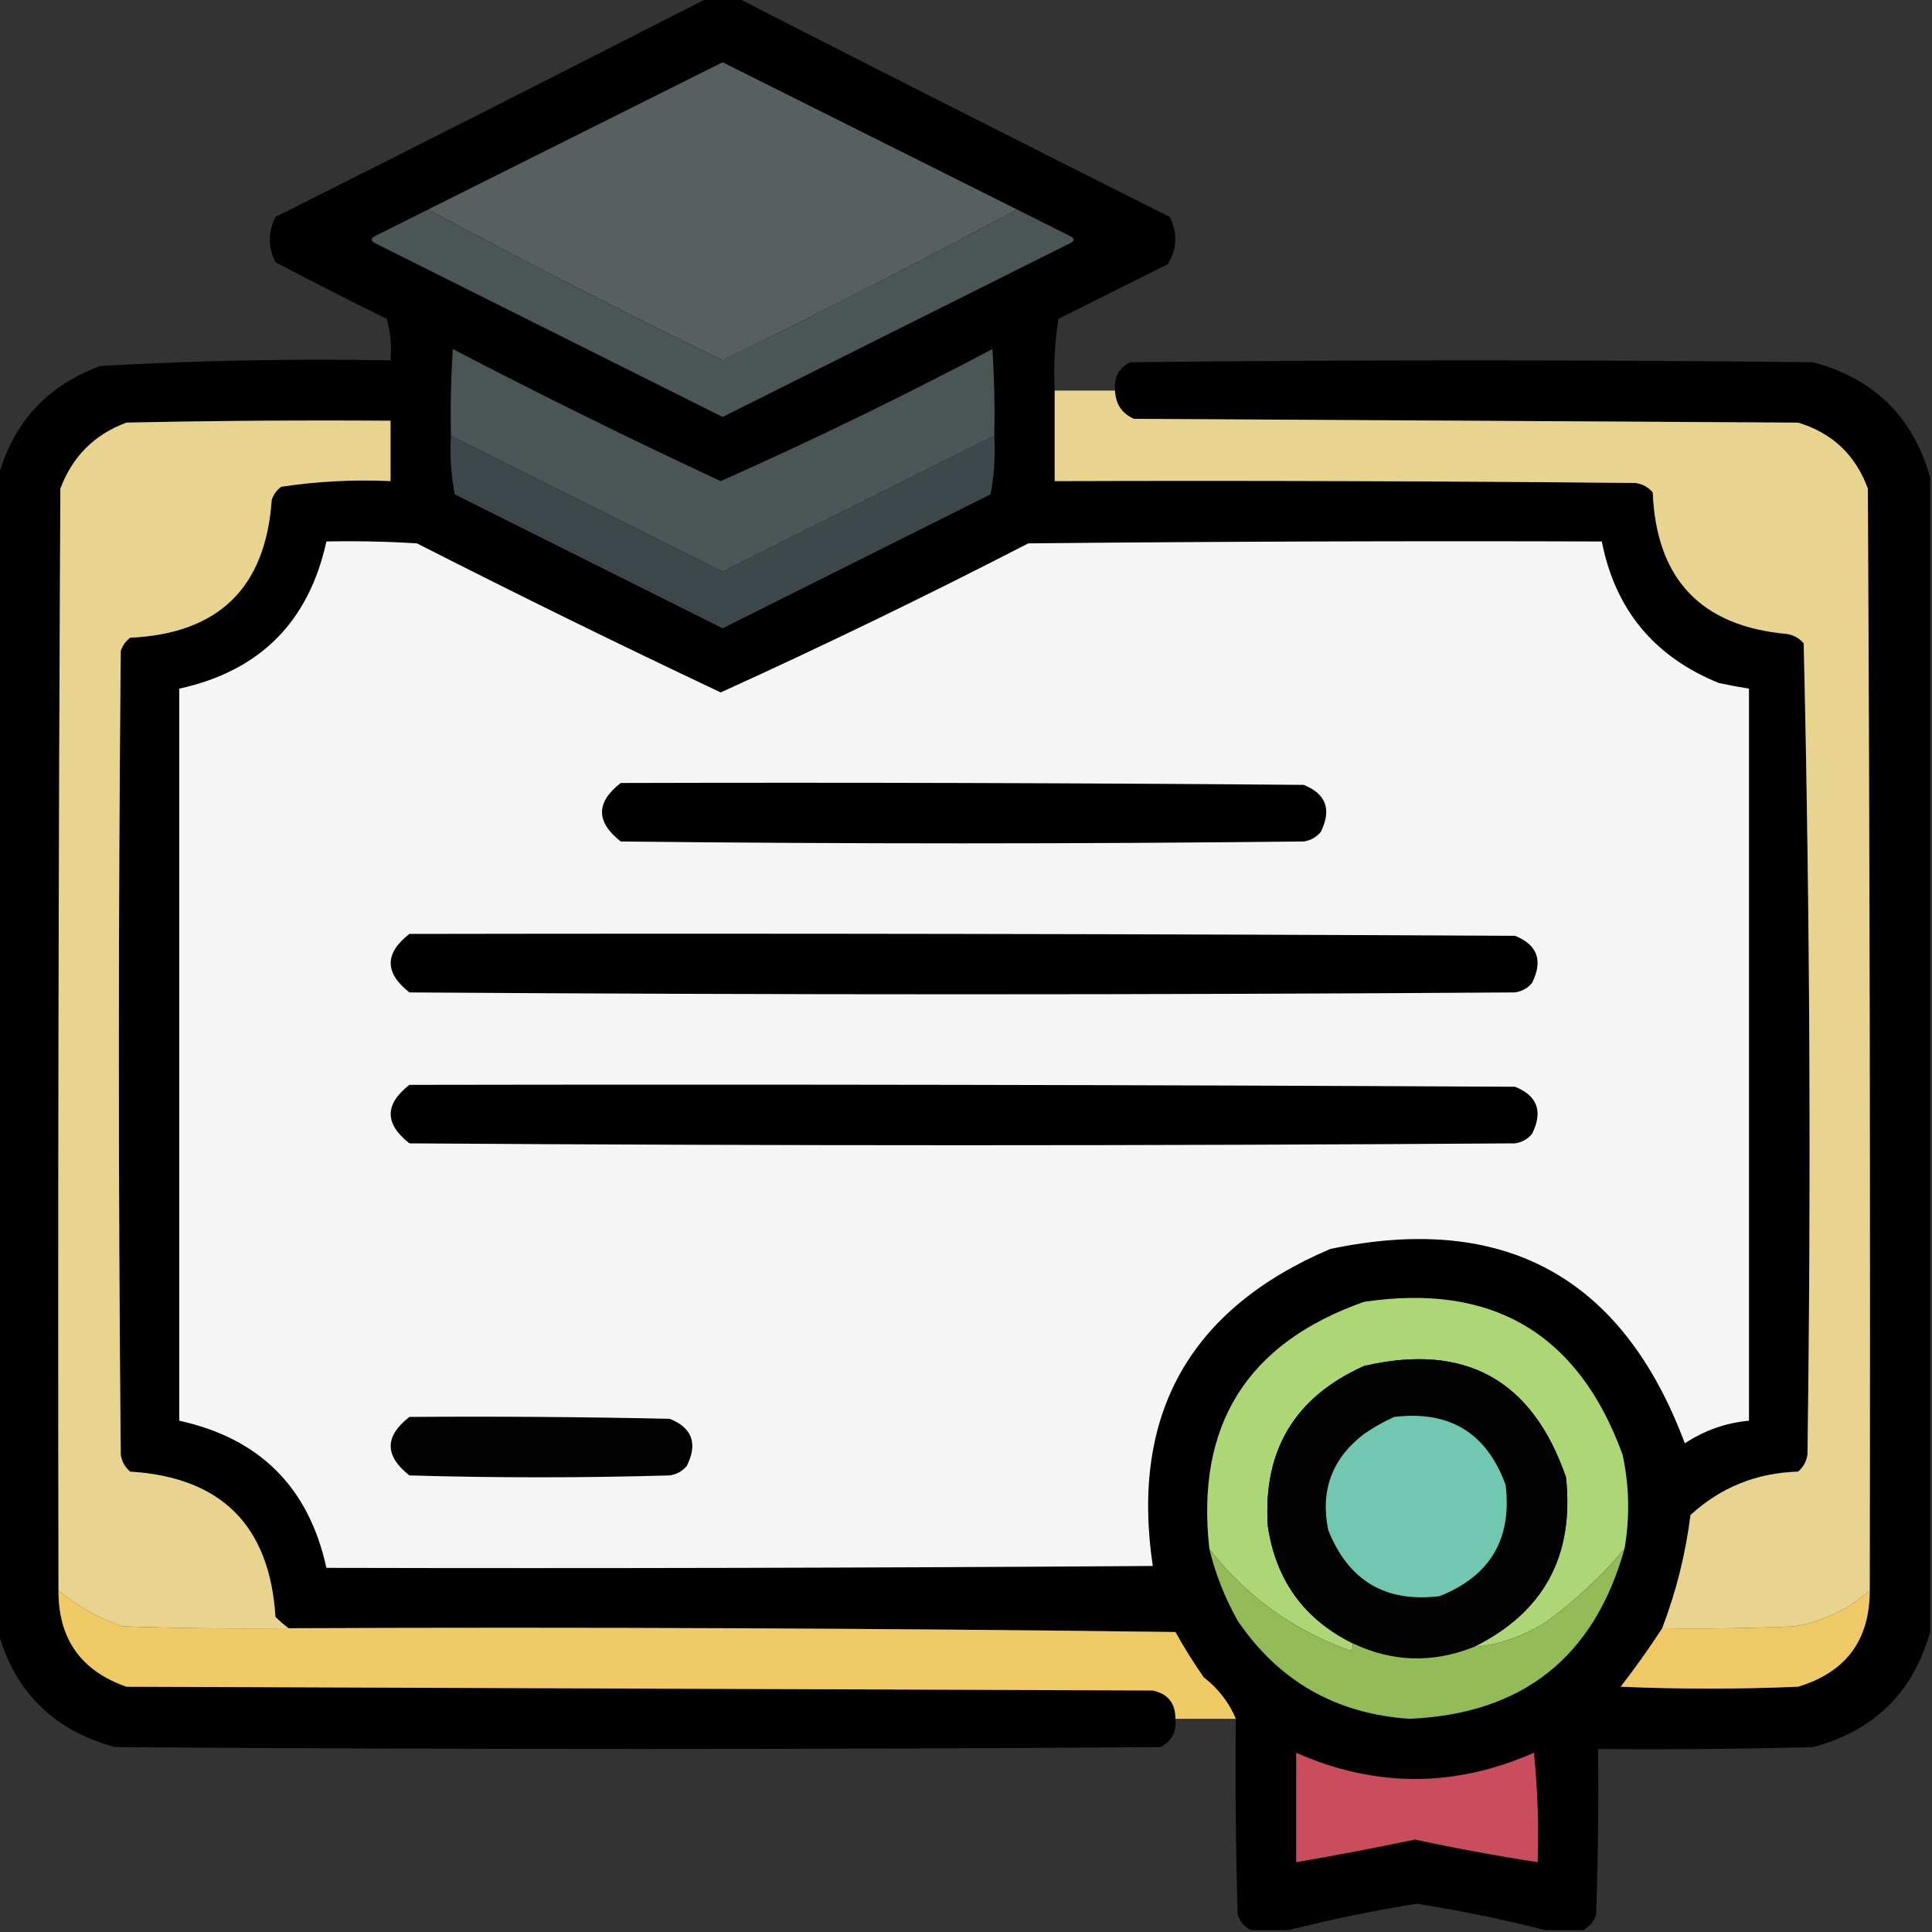 <?xml version="1.0" encoding="UTF-8"?>
<!DOCTYPE svg PUBLIC "-//W3C//DTD SVG 1.1//EN" "http://www.w3.org/Graphics/SVG/1.1/DTD/svg11.dtd">
<svg xmlns="http://www.w3.org/2000/svg" version="1.1" width="512px" height="512px" style="shape-rendering:geometricPrecision; text-rendering:geometricPrecision; image-rendering:optimizeQuality; fill-rule:evenodd; clip-rule:evenodd" xmlns:xlink="http://www.w3.org/1999/xlink">
<rect width="100%" height="100%" fill="#333333" stroke="none"/>
<g><path style="opacity:0.993" fill="#010100" d="M 187.5,-0.5 C 190.167,-0.5 192.833,-0.5 195.5,-0.5C 233.528,18.931 271.695,38.264 310,57.5C 312.109,61.781 311.942,65.948 309.5,70C 299.833,74.833 290.167,79.667 280.5,84.5C 279.504,90.799 279.17,97.132 279.5,103.5C 279.5,111.5 279.5,119.5 279.5,127.5C 330.834,127.333 382.168,127.5 433.5,128C 435.329,128.273 436.829,129.107 438,130.5C 438.935,153.433 450.769,165.933 473.5,168C 475.329,168.273 476.829,169.107 478,170.5C 479.66,242.085 479.993,313.752 479,385.5C 478.727,387.329 477.893,388.829 476.5,390C 465.515,390.324 456.015,394.158 448,401.5C 446.701,411.835 444.201,421.835 440.5,431.5C 437.085,436.764 433.418,441.931 429.5,447C 445.167,447.667 460.833,447.667 476.5,447C 489.166,443.173 495.499,434.673 495.5,421.5C 495.667,324.166 495.5,226.833 495,129.5C 491.74,120.573 485.573,114.739 476.5,112C 417.833,111.667 359.167,111.333 300.5,111C 297.292,109.563 295.625,107.063 295.5,103.5C 295.146,100.039 296.479,97.539 299.5,96C 359.833,95.333 420.167,95.333 480.5,96C 496.681,100.349 507.015,110.516 511.5,126.5C 511.5,228.5 511.5,330.5 511.5,432.5C 507.015,448.484 496.681,458.651 480.5,463C 461.503,463.5 442.503,463.667 423.5,463.5C 423.667,478.17 423.5,492.837 423,507.5C 422.31,509.35 421.144,510.684 419.5,511.5C 416.167,511.5 412.833,511.5 409.5,511.5C 398.399,508.679 387.065,506.346 375.5,504.5C 363.935,506.346 352.601,508.679 341.5,511.5C 338.167,511.5 334.833,511.5 331.5,511.5C 329.856,510.684 328.69,509.35 328,507.5C 327.5,490.17 327.333,472.837 327.5,455.5C 325.711,451.188 322.877,447.521 319,444.5C 316.302,440.633 313.802,436.633 311.5,432.5C 233.17,431.5 154.836,431.167 76.5,431.5C 75.312,430.636 74.145,429.636 73,428.5C 71.481,404.315 58.648,391.481 34.5,390C 33.107,388.829 32.273,387.329 32,385.5C 31.333,314.5 31.333,243.5 32,172.5C 32.465,171.069 33.299,169.903 34.5,169C 57.906,167.926 70.406,155.76 72,132.5C 72.465,131.069 73.299,129.903 74.5,129C 84.061,127.552 93.727,127.052 103.5,127.5C 103.5,122.167 103.5,116.833 103.5,111.5C 80.164,111.333 56.831,111.5 33.5,112C 25,115.167 19.167,121 16,129.5C 15.5,226.833 15.333,324.166 15.5,421.5C 15.434,434.269 21.434,442.769 33.5,447C 124.167,447.333 214.833,447.667 305.5,448C 309.518,448.863 311.518,451.363 311.5,455.5C 311.854,458.961 310.521,461.461 307.5,463C 215.167,463.667 122.833,463.667 30.5,463C 14.319,458.651 3.985,448.484 -0.5,432.5C -0.5,330.5 -0.5,228.5 -0.5,126.5C 3.38,112.115 12.38,102.281 26.5,97C 52.115,95.537 77.782,95.037 103.5,95.5C 103.823,91.774 103.489,88.107 102.5,84.5C 92.589,79.628 82.755,74.628 73,69.5C 71,65.5 71,61.5 73,57.5C 111.305,38.264 149.472,18.931 187.5,-0.5 Z"/></g>
<g><path style="opacity:1" fill="#585f5f" d="M 269.5,55.5 C 243.874,69.314 217.874,82.648 191.5,95.5C 165.126,82.648 139.126,69.314 113.5,55.5C 139.473,42.513 165.473,29.513 191.5,16.5C 217.527,29.513 243.527,42.513 269.5,55.5 Z"/></g>
<g><path style="opacity:1" fill="#4b5556" d="M 113.5,55.5 C 139.126,69.314 165.126,82.648 191.5,95.5C 217.874,82.648 243.874,69.314 269.5,55.5C 274.14,57.82 278.807,60.153 283.5,62.5C 284.833,63.167 284.833,63.833 283.5,64.5C 252.833,79.833 222.167,95.167 191.5,110.5C 160.833,95.167 130.167,79.833 99.5,64.5C 98.167,63.833 98.167,63.167 99.5,62.5C 104.193,60.153 108.86,57.82 113.5,55.5 Z"/></g>
<g><path style="opacity:1" fill="#4b5556" d="M 263.5,115.5 C 239.527,127.487 215.527,139.487 191.5,151.5C 167.473,139.487 143.473,127.487 119.5,115.5C 119.334,107.826 119.5,100.159 120,92.5C 143.417,104.709 167.084,116.375 191,127.5C 215.37,116.649 239.37,104.982 263,92.5C 263.5,100.159 263.666,107.826 263.5,115.5 Z"/></g>
<g><path style="opacity:1" fill="#e9d48f" d="M 279.5,103.5 C 284.833,103.5 290.167,103.5 295.5,103.5C 295.625,107.063 297.292,109.563 300.5,111C 359.167,111.333 417.833,111.667 476.5,112C 485.573,114.739 491.74,120.573 495,129.5C 495.5,226.833 495.667,324.166 495.5,421.5C 489.777,426.527 483.11,429.694 475.5,431C 463.838,431.5 452.171,431.667 440.5,431.5C 444.201,421.835 446.701,411.835 448,401.5C 456.015,394.158 465.515,390.324 476.5,390C 477.893,388.829 478.727,387.329 479,385.5C 479.993,313.752 479.66,242.085 478,170.5C 476.829,169.107 475.329,168.273 473.5,168C 450.769,165.933 438.935,153.433 438,130.5C 436.829,129.107 435.329,128.273 433.5,128C 382.168,127.5 330.834,127.333 279.5,127.5C 279.5,119.5 279.5,111.5 279.5,103.5 Z"/></g>
<g><path style="opacity:1" fill="#e9d48f" d="M 76.5,431.5 C 61.83,431.667 47.163,431.5 32.5,431C 26.218,428.873 20.551,425.706 15.5,421.5C 15.333,324.166 15.5,226.833 16,129.5C 19.167,121 25,115.167 33.5,112C 56.831,111.5 80.164,111.333 103.5,111.5C 103.5,116.833 103.5,122.167 103.5,127.5C 93.727,127.052 84.061,127.552 74.5,129C 73.299,129.903 72.465,131.069 72,132.5C 70.406,155.76 57.906,167.926 34.5,169C 33.299,169.903 32.465,171.069 32,172.5C 31.333,243.5 31.333,314.5 32,385.5C 32.273,387.329 33.107,388.829 34.5,390C 58.648,391.481 71.481,404.315 73,428.5C 74.145,429.636 75.312,430.636 76.5,431.5 Z"/></g>
<g><path style="opacity:1" fill="#3e484a" d="M 119.5,115.5 C 143.473,127.487 167.473,139.487 191.5,151.5C 215.527,139.487 239.527,127.487 263.5,115.5C 263.805,120.762 263.471,125.928 262.5,131C 238.833,142.833 215.167,154.667 191.5,166.5C 167.833,154.667 144.167,142.833 120.5,131C 119.529,125.928 119.195,120.762 119.5,115.5 Z"/></g>
<g><path style="opacity:1" fill="#f5f5f5" d="M 86.5,143.5 C 94.507,143.334 102.507,143.5 110.5,144C 137.162,157.581 163.995,170.748 191,183.5C 218.46,171.021 245.626,157.854 272.5,144C 323.166,143.5 373.832,143.333 424.5,143.5C 428.034,161.542 438.368,174.042 455.5,181C 458.168,181.567 460.834,182.067 463.5,182.5C 463.5,247.167 463.5,311.833 463.5,376.5C 457.355,377.069 451.688,379.069 446.5,382.5C 430.025,338.426 398.691,321.259 352.5,331C 315.207,346.921 299.54,374.921 305.5,415C 232.501,415.5 159.501,415.667 86.5,415.5C 81.846,394.179 68.846,381.179 47.5,376.5C 47.5,311.833 47.5,247.167 47.5,182.5C 68.833,177.833 81.833,164.833 86.5,143.5 Z"/></g>
<g><path style="opacity:1" fill="#000000" d="M 164.5,207.5 C 224.834,207.333 285.168,207.5 345.5,208C 351.462,210.405 352.962,214.571 350,220.5C 348.829,221.893 347.329,222.727 345.5,223C 285.167,223.667 224.833,223.667 164.5,223C 157.889,217.798 157.889,212.631 164.5,207.5 Z"/></g>
<g><path style="opacity:1" fill="#000000" d="M 108.5,247.5 C 206.167,247.333 303.834,247.5 401.5,248C 407.462,250.405 408.962,254.571 406,260.5C 404.829,261.893 403.329,262.727 401.5,263C 303.833,263.667 206.167,263.667 108.5,263C 101.889,257.798 101.889,252.631 108.5,247.5 Z"/></g>
<g><path style="opacity:1" fill="#000000" d="M 108.5,287.5 C 206.167,287.333 303.834,287.5 401.5,288C 407.462,290.405 408.962,294.571 406,300.5C 404.829,301.893 403.329,302.727 401.5,303C 303.833,303.667 206.167,303.667 108.5,303C 101.889,297.798 101.889,292.631 108.5,287.5 Z"/></g>
<g><path style="opacity:1" fill="#add677" d="M 430.5,410.5 C 424.371,417.79 417.371,424.29 409.5,430C 403.381,433.76 397.048,435.927 390.5,436.5C 409.079,427.354 417.245,412.354 415,391.5C 406.072,365.618 388.238,355.784 361.5,362C 343.136,370.225 334.636,384.392 336,404.5C 338.149,418.826 345.649,429.16 358.5,435.5C 358.631,436.239 358.464,436.906 358,437.5C 342.782,432.092 330.282,423.092 320.5,410.5C 316.803,377.715 330.47,355.882 361.5,345C 395.506,339.91 418.34,353.41 430,385.5C 431.79,393.805 431.957,402.139 430.5,410.5 Z"/></g>
<g><path style="opacity:1" fill="#020302" d="M 390.5,436.5 C 379.628,440.804 368.962,440.47 358.5,435.5C 345.649,429.16 338.149,418.826 336,404.5C 334.636,384.392 343.136,370.225 361.5,362C 388.238,355.784 406.072,365.618 415,391.5C 417.245,412.354 409.079,427.354 390.5,436.5 Z"/></g>
<g><path style="opacity:1" fill="#020202" d="M 108.5,375.5 C 131.502,375.333 154.502,375.5 177.5,376C 183.462,378.405 184.962,382.571 182,388.5C 180.829,389.893 179.329,390.727 177.5,391C 154.5,391.667 131.5,391.667 108.5,391C 101.889,385.798 101.889,380.631 108.5,375.5 Z"/></g>
<g><path style="opacity:1" fill="#71c7af" d="M 369.5,375.5 C 384.153,373.738 393.987,379.738 399,393.5C 400.75,407.833 394.917,417.666 381.5,423C 367.192,424.761 357.358,418.928 352,405.5C 349.836,394.991 353.002,386.491 361.5,380C 364.099,378.205 366.766,376.705 369.5,375.5 Z"/></g>
<g><path style="opacity:1" fill="#93bc59" d="M 320.5,410.5 C 330.282,423.092 342.782,432.092 358,437.5C 358.464,436.906 358.631,436.239 358.5,435.5C 368.962,440.47 379.628,440.804 390.5,436.5C 397.048,435.927 403.381,433.76 409.5,430C 417.371,424.29 424.371,417.79 430.5,410.5C 422.425,439.233 403.425,454.233 373.5,455.5C 354.032,454.187 338.865,445.521 328,429.5C 324.607,423.483 322.107,417.15 320.5,410.5 Z"/></g>
<g><path style="opacity:1" fill="#f0ca65" d="M 15.5,421.5 C 20.551,425.706 26.218,428.873 32.5,431C 47.163,431.5 61.83,431.667 76.5,431.5C 154.836,431.167 233.17,431.5 311.5,432.5C 313.802,436.633 316.302,440.633 319,444.5C 322.877,447.521 325.711,451.188 327.5,455.5C 322.167,455.5 316.833,455.5 311.5,455.5C 311.518,451.363 309.518,448.863 305.5,448C 214.833,447.667 124.167,447.333 33.5,447C 21.434,442.769 15.434,434.269 15.5,421.5 Z"/></g>
<g><path style="opacity:1" fill="#eec965" d="M 495.5,421.5 C 495.499,434.673 489.166,443.173 476.5,447C 460.833,447.667 445.167,447.667 429.5,447C 433.418,441.931 437.085,436.764 440.5,431.5C 452.171,431.667 463.838,431.5 475.5,431C 483.11,429.694 489.777,426.527 495.5,421.5 Z"/></g>
<g><path style="opacity:1" fill="#ca4d5d" d="M 343.5,464.5 C 364.463,473.767 385.463,473.767 406.5,464.5C 407.498,474.144 407.832,483.81 407.5,493.5C 396.621,491.824 385.787,489.824 375,487.5C 364.524,489.695 354.024,491.695 343.5,493.5C 343.5,483.833 343.5,474.167 343.5,464.5 Z"/></g>
</svg>
